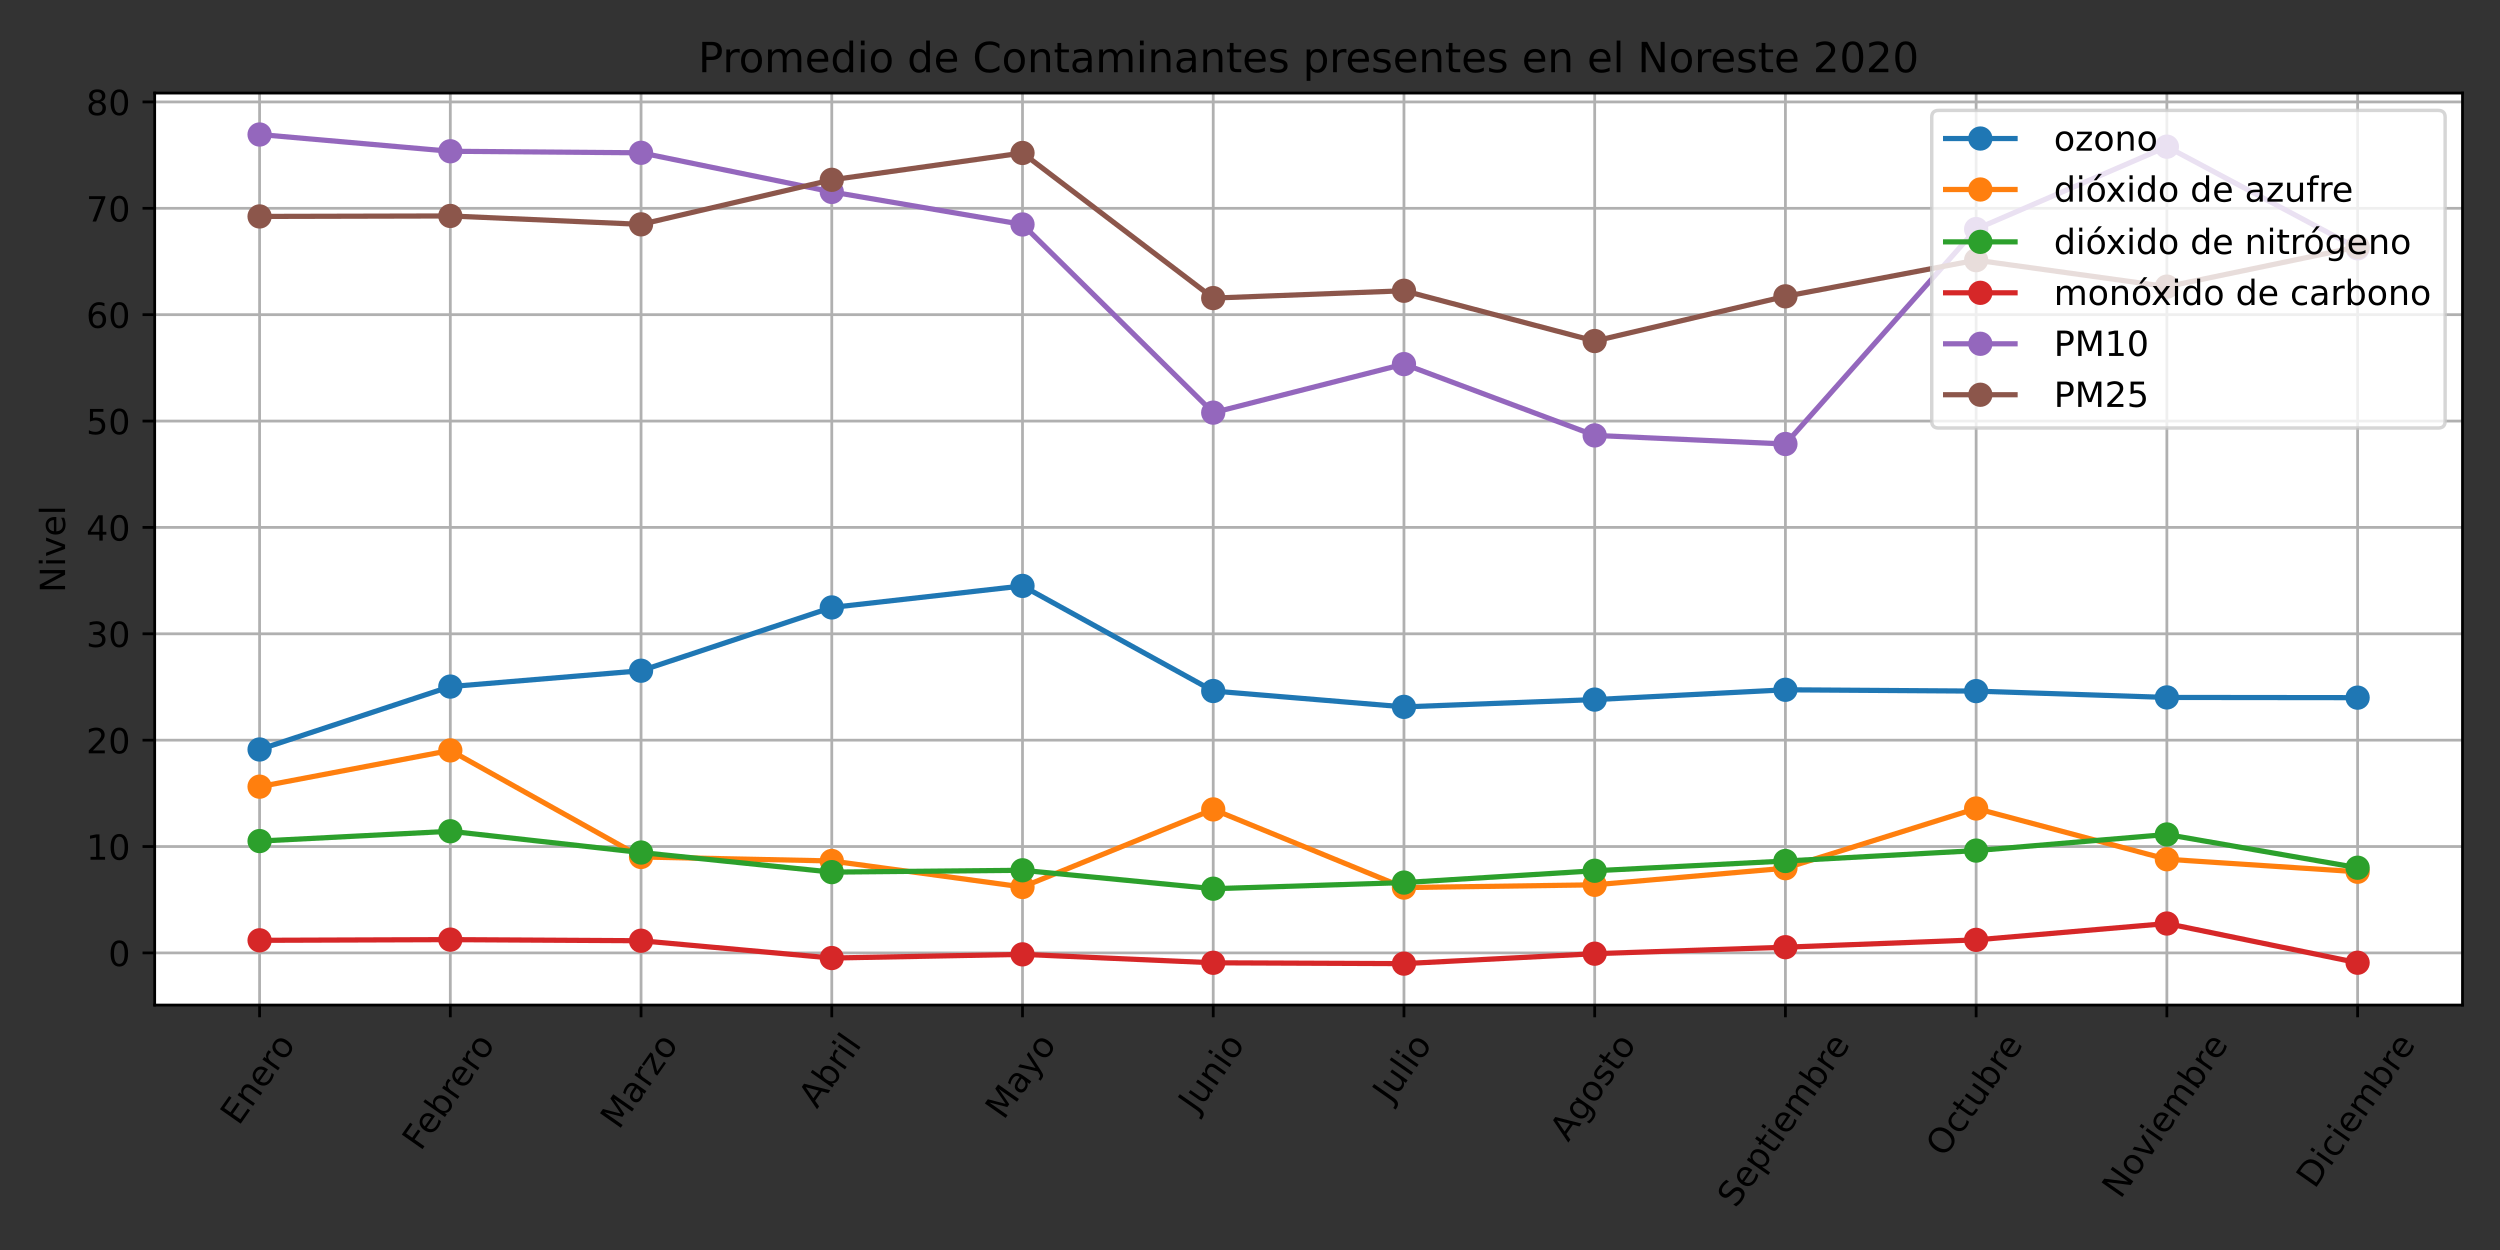 <?xml version="1.0" encoding="utf-8" standalone="no"?>
<!DOCTYPE svg PUBLIC "-//W3C//DTD SVG 1.1//EN"
  "http://www.w3.org/Graphics/SVG/1.1/DTD/svg11.dtd">
<!-- Created with matplotlib (https://matplotlib.org/) -->
<svg height="360pt" version="1.1" viewBox="0 0 720 360" width="720pt" xmlns="http://www.w3.org/2000/svg" xmlns:xlink="http://www.w3.org/1999/xlink">
 <rect x="0" y="0" width="720" height="360" fill="#333333" stroke="none"/>
 <defs>
  <style type="text/css">*{stroke-linecap:butt;stroke-linejoin:round;}</style>
 </defs>
 <g id="figure_1">
  <g id="patch_1">
   <path d="M 0 360 
L 720 360 
L 720 0 
L 0 0 
z
" style="fill:none;"/>
  </g>
  <g id="axes_1">
   <g id="patch_2">
    <path d="M 44.55 289.465 
L 709.2 289.465 
L 709.2 26.8 
L 44.55 26.8 
z
" style="fill:#ffffff;"/>
   </g>
   <g id="matplotlib.axis_1">
    <g id="xtick_1">
     <g id="line2d_1">
      <path clip-path="url(#p5c53ed55fd)" d="M 74.761 289.465 
L 74.761 26.8 
" style="fill:none;stroke:#b0b0b0;stroke-linecap:square;stroke-width:0.8;"/>
     </g>
     <g id="line2d_2">
      <defs>
       <path d="M 0 0 
L 0 3.5 
" id="m71faaab3bd" style="stroke:#000000;stroke-width:0.8;"/>
      </defs>
      <g>
       <use style="stroke:#000000;stroke-width:0.8;" x="74.761" xlink:href="#m71faaab3bd" y="289.465"/>
      </g>
     </g>
     <g id="text_1">
      <!-- Enero -->
      <g transform="translate(68.758 324.427)rotate(-55)scale(0.1 -0.1)">
       <defs>
        <path d="M 9.812 72.906 
L 55.906 72.906 
L 55.906 64.594 
L 19.672 64.594 
L 19.672 43.016 
L 54.391 43.016 
L 54.391 34.719 
L 19.672 34.719 
L 19.672 8.297 
L 56.781 8.297 
L 56.781 0 
L 9.812 0 
z
" id="DejaVuSans-69"/>
        <path d="M 54.891 33.016 
L 54.891 0 
L 45.906 0 
L 45.906 32.719 
Q 45.906 40.484 42.875 44.328 
Q 39.844 48.188 33.797 48.188 
Q 26.516 48.188 22.312 43.547 
Q 18.109 38.922 18.109 30.906 
L 18.109 0 
L 9.078 0 
L 9.078 54.688 
L 18.109 54.688 
L 18.109 46.188 
Q 21.344 51.125 25.703 53.562 
Q 30.078 56 35.797 56 
Q 45.219 56 50.047 50.172 
Q 54.891 44.344 54.891 33.016 
z
" id="DejaVuSans-110"/>
        <path d="M 56.203 29.594 
L 56.203 25.203 
L 14.891 25.203 
Q 15.484 15.922 20.484 11.062 
Q 25.484 6.203 34.422 6.203 
Q 39.594 6.203 44.453 7.469 
Q 49.312 8.734 54.109 11.281 
L 54.109 2.781 
Q 49.266 0.734 44.188 -0.344 
Q 39.109 -1.422 33.891 -1.422 
Q 20.797 -1.422 13.156 6.188 
Q 5.516 13.812 5.516 26.812 
Q 5.516 40.234 12.766 48.109 
Q 20.016 56 32.328 56 
Q 43.359 56 49.781 48.891 
Q 56.203 41.797 56.203 29.594 
z
M 47.219 32.234 
Q 47.125 39.594 43.094 43.984 
Q 39.062 48.391 32.422 48.391 
Q 24.906 48.391 20.391 44.141 
Q 15.875 39.891 15.188 32.172 
z
" id="DejaVuSans-101"/>
        <path d="M 41.109 46.297 
Q 39.594 47.172 37.812 47.578 
Q 36.031 48 33.891 48 
Q 26.266 48 22.188 43.047 
Q 18.109 38.094 18.109 28.812 
L 18.109 0 
L 9.078 0 
L 9.078 54.688 
L 18.109 54.688 
L 18.109 46.188 
Q 20.953 51.172 25.484 53.578 
Q 30.031 56 36.531 56 
Q 37.453 56 38.578 55.875 
Q 39.703 55.766 41.062 55.516 
z
" id="DejaVuSans-114"/>
        <path d="M 30.609 48.391 
Q 23.391 48.391 19.188 42.75 
Q 14.984 37.109 14.984 27.297 
Q 14.984 17.484 19.156 11.844 
Q 23.344 6.203 30.609 6.203 
Q 37.797 6.203 41.984 11.859 
Q 46.188 17.531 46.188 27.297 
Q 46.188 37.016 41.984 42.703 
Q 37.797 48.391 30.609 48.391 
z
M 30.609 56 
Q 42.328 56 49.016 48.375 
Q 55.719 40.766 55.719 27.297 
Q 55.719 13.875 49.016 6.219 
Q 42.328 -1.422 30.609 -1.422 
Q 18.844 -1.422 12.172 6.219 
Q 5.516 13.875 5.516 27.297 
Q 5.516 40.766 12.172 48.375 
Q 18.844 56 30.609 56 
z
" id="DejaVuSans-111"/>
       </defs>
       <use xlink:href="#DejaVuSans-69"/>
       <use x="63.184" xlink:href="#DejaVuSans-110"/>
       <use x="126.562" xlink:href="#DejaVuSans-101"/>
       <use x="188.086" xlink:href="#DejaVuSans-114"/>
       <use x="226.949" xlink:href="#DejaVuSans-111"/>
      </g>
     </g>
    </g>
    <g id="xtick_2">
     <g id="line2d_3">
      <path clip-path="url(#p5c53ed55fd)" d="M 129.691 289.465 
L 129.691 26.8 
" style="fill:none;stroke:#b0b0b0;stroke-linecap:square;stroke-width:0.8;"/>
     </g>
     <g id="line2d_4">
      <g>
       <use style="stroke:#000000;stroke-width:0.8;" x="129.691" xlink:href="#m71faaab3bd" y="289.465"/>
      </g>
     </g>
     <g id="text_2">
      <!-- Febrero -->
      <g transform="translate(121.126 331.744)rotate(-55)scale(0.1 -0.1)">
       <defs>
        <path d="M 9.812 72.906 
L 51.703 72.906 
L 51.703 64.594 
L 19.672 64.594 
L 19.672 43.109 
L 48.578 43.109 
L 48.578 34.812 
L 19.672 34.812 
L 19.672 0 
L 9.812 0 
z
" id="DejaVuSans-70"/>
        <path d="M 48.688 27.297 
Q 48.688 37.203 44.609 42.844 
Q 40.531 48.484 33.406 48.484 
Q 26.266 48.484 22.188 42.844 
Q 18.109 37.203 18.109 27.297 
Q 18.109 17.391 22.188 11.75 
Q 26.266 6.109 33.406 6.109 
Q 40.531 6.109 44.609 11.75 
Q 48.688 17.391 48.688 27.297 
z
M 18.109 46.391 
Q 20.953 51.266 25.266 53.625 
Q 29.594 56 35.594 56 
Q 45.562 56 51.781 48.094 
Q 58.016 40.188 58.016 27.297 
Q 58.016 14.406 51.781 6.484 
Q 45.562 -1.422 35.594 -1.422 
Q 29.594 -1.422 25.266 0.953 
Q 20.953 3.328 18.109 8.203 
L 18.109 0 
L 9.078 0 
L 9.078 75.984 
L 18.109 75.984 
z
" id="DejaVuSans-98"/>
       </defs>
       <use xlink:href="#DejaVuSans-70"/>
       <use x="52.02" xlink:href="#DejaVuSans-101"/>
       <use x="113.543" xlink:href="#DejaVuSans-98"/>
       <use x="177.02" xlink:href="#DejaVuSans-114"/>
       <use x="215.883" xlink:href="#DejaVuSans-101"/>
       <use x="277.406" xlink:href="#DejaVuSans-114"/>
       <use x="316.27" xlink:href="#DejaVuSans-111"/>
      </g>
     </g>
    </g>
    <g id="xtick_3">
     <g id="line2d_5">
      <path clip-path="url(#p5c53ed55fd)" d="M 184.621 289.465 
L 184.621 26.8 
" style="fill:none;stroke:#b0b0b0;stroke-linecap:square;stroke-width:0.8;"/>
     </g>
     <g id="line2d_6">
      <g>
       <use style="stroke:#000000;stroke-width:0.8;" x="184.621" xlink:href="#m71faaab3bd" y="289.465"/>
      </g>
     </g>
     <g id="text_3">
      <!-- Marzo -->
      <g transform="translate(178.21 325.59)rotate(-55)scale(0.1 -0.1)">
       <defs>
        <path d="M 9.812 72.906 
L 24.516 72.906 
L 43.109 23.297 
L 61.812 72.906 
L 76.516 72.906 
L 76.516 0 
L 66.891 0 
L 66.891 64.016 
L 48.094 14.016 
L 38.188 14.016 
L 19.391 64.016 
L 19.391 0 
L 9.812 0 
z
" id="DejaVuSans-77"/>
        <path d="M 34.281 27.484 
Q 23.391 27.484 19.188 25 
Q 14.984 22.516 14.984 16.5 
Q 14.984 11.719 18.141 8.906 
Q 21.297 6.109 26.703 6.109 
Q 34.188 6.109 38.703 11.406 
Q 43.219 16.703 43.219 25.484 
L 43.219 27.484 
z
M 52.203 31.203 
L 52.203 0 
L 43.219 0 
L 43.219 8.297 
Q 40.141 3.328 35.547 0.953 
Q 30.953 -1.422 24.312 -1.422 
Q 15.922 -1.422 10.953 3.297 
Q 6 8.016 6 15.922 
Q 6 25.141 12.172 29.828 
Q 18.359 34.516 30.609 34.516 
L 43.219 34.516 
L 43.219 35.406 
Q 43.219 41.609 39.141 45 
Q 35.062 48.391 27.688 48.391 
Q 23 48.391 18.547 47.266 
Q 14.109 46.141 10.016 43.891 
L 10.016 52.203 
Q 14.938 54.109 19.578 55.047 
Q 24.219 56 28.609 56 
Q 40.484 56 46.344 49.844 
Q 52.203 43.703 52.203 31.203 
z
" id="DejaVuSans-97"/>
        <path d="M 5.516 54.688 
L 48.188 54.688 
L 48.188 46.484 
L 14.406 7.172 
L 48.188 7.172 
L 48.188 0 
L 4.297 0 
L 4.297 8.203 
L 38.094 47.516 
L 5.516 47.516 
z
" id="DejaVuSans-122"/>
       </defs>
       <use xlink:href="#DejaVuSans-77"/>
       <use x="86.279" xlink:href="#DejaVuSans-97"/>
       <use x="147.559" xlink:href="#DejaVuSans-114"/>
       <use x="188.672" xlink:href="#DejaVuSans-122"/>
       <use x="241.162" xlink:href="#DejaVuSans-111"/>
      </g>
     </g>
    </g>
    <g id="xtick_4">
     <g id="line2d_7">
      <path clip-path="url(#p5c53ed55fd)" d="M 239.551 289.465 
L 239.551 26.8 
" style="fill:none;stroke:#b0b0b0;stroke-linecap:square;stroke-width:0.8;"/>
     </g>
     <g id="line2d_8">
      <g>
       <use style="stroke:#000000;stroke-width:0.8;" x="239.551" xlink:href="#m71faaab3bd" y="289.465"/>
      </g>
     </g>
     <g id="text_4">
      <!-- Abril -->
      <g transform="translate(235.256 319.546)rotate(-55)scale(0.1 -0.1)">
       <defs>
        <path d="M 34.188 63.188 
L 20.797 26.906 
L 47.609 26.906 
z
M 28.609 72.906 
L 39.797 72.906 
L 67.578 0 
L 57.328 0 
L 50.688 18.703 
L 17.828 18.703 
L 11.188 0 
L 0.781 0 
z
" id="DejaVuSans-65"/>
        <path d="M 9.422 54.688 
L 18.406 54.688 
L 18.406 0 
L 9.422 0 
z
M 9.422 75.984 
L 18.406 75.984 
L 18.406 64.594 
L 9.422 64.594 
z
" id="DejaVuSans-105"/>
        <path d="M 9.422 75.984 
L 18.406 75.984 
L 18.406 0 
L 9.422 0 
z
" id="DejaVuSans-108"/>
       </defs>
       <use xlink:href="#DejaVuSans-65"/>
       <use x="68.408" xlink:href="#DejaVuSans-98"/>
       <use x="131.885" xlink:href="#DejaVuSans-114"/>
       <use x="172.998" xlink:href="#DejaVuSans-105"/>
       <use x="200.781" xlink:href="#DejaVuSans-108"/>
      </g>
     </g>
    </g>
    <g id="xtick_5">
     <g id="line2d_9">
      <path clip-path="url(#p5c53ed55fd)" d="M 294.48 289.465 
L 294.48 26.8 
" style="fill:none;stroke:#b0b0b0;stroke-linecap:square;stroke-width:0.8;"/>
     </g>
     <g id="line2d_10">
      <g>
       <use style="stroke:#000000;stroke-width:0.8;" x="294.48" xlink:href="#m71faaab3bd" y="289.465"/>
      </g>
     </g>
     <g id="text_5">
      <!-- Mayo -->
      <g transform="translate(289.057 322.772)rotate(-55)scale(0.1 -0.1)">
       <defs>
        <path d="M 32.172 -5.078 
Q 28.375 -14.844 24.75 -17.812 
Q 21.141 -20.797 15.094 -20.797 
L 7.906 -20.797 
L 7.906 -13.281 
L 13.188 -13.281 
Q 16.891 -13.281 18.938 -11.516 
Q 21 -9.766 23.484 -3.219 
L 25.094 0.875 
L 2.984 54.688 
L 12.5 54.688 
L 29.594 11.922 
L 46.688 54.688 
L 56.203 54.688 
z
" id="DejaVuSans-121"/>
       </defs>
       <use xlink:href="#DejaVuSans-77"/>
       <use x="86.279" xlink:href="#DejaVuSans-97"/>
       <use x="147.559" xlink:href="#DejaVuSans-121"/>
       <use x="206.738" xlink:href="#DejaVuSans-111"/>
      </g>
     </g>
    </g>
    <g id="xtick_6">
     <g id="line2d_11">
      <path clip-path="url(#p5c53ed55fd)" d="M 349.41 289.465 
L 349.41 26.8 
" style="fill:none;stroke:#b0b0b0;stroke-linecap:square;stroke-width:0.8;"/>
     </g>
     <g id="line2d_12">
      <g>
       <use style="stroke:#000000;stroke-width:0.8;" x="349.41" xlink:href="#m71faaab3bd" y="289.465"/>
      </g>
     </g>
     <g id="text_6">
      <!-- Junio -->
      <g transform="translate(344.638 320.911)rotate(-55)scale(0.1 -0.1)">
       <defs>
        <path d="M 9.812 72.906 
L 19.672 72.906 
L 19.672 5.078 
Q 19.672 -8.109 14.672 -14.062 
Q 9.672 -20.016 -1.422 -20.016 
L -5.172 -20.016 
L -5.172 -11.719 
L -2.094 -11.719 
Q 4.438 -11.719 7.125 -8.047 
Q 9.812 -4.391 9.812 5.078 
z
" id="DejaVuSans-74"/>
        <path d="M 8.5 21.578 
L 8.5 54.688 
L 17.484 54.688 
L 17.484 21.922 
Q 17.484 14.156 20.5 10.266 
Q 23.531 6.391 29.594 6.391 
Q 36.859 6.391 41.078 11.031 
Q 45.312 15.672 45.312 23.688 
L 45.312 54.688 
L 54.297 54.688 
L 54.297 0 
L 45.312 0 
L 45.312 8.406 
Q 42.047 3.422 37.719 1 
Q 33.406 -1.422 27.688 -1.422 
Q 18.266 -1.422 13.375 4.438 
Q 8.5 10.297 8.5 21.578 
z
M 31.109 56 
z
" id="DejaVuSans-117"/>
       </defs>
       <use xlink:href="#DejaVuSans-74"/>
       <use x="29.492" xlink:href="#DejaVuSans-117"/>
       <use x="92.871" xlink:href="#DejaVuSans-110"/>
       <use x="156.25" xlink:href="#DejaVuSans-105"/>
       <use x="184.033" xlink:href="#DejaVuSans-111"/>
      </g>
     </g>
    </g>
    <g id="xtick_7">
     <g id="line2d_13">
      <path clip-path="url(#p5c53ed55fd)" d="M 404.34 289.465 
L 404.34 26.8 
" style="fill:none;stroke:#b0b0b0;stroke-linecap:square;stroke-width:0.8;"/>
     </g>
     <g id="line2d_14">
      <g>
       <use style="stroke:#000000;stroke-width:0.8;" x="404.34" xlink:href="#m71faaab3bd" y="289.465"/>
      </g>
     </g>
     <g id="text_7">
      <!-- Julio -->
      <g transform="translate(400.588 317.995)rotate(-55)scale(0.1 -0.1)">
       <use xlink:href="#DejaVuSans-74"/>
       <use x="29.492" xlink:href="#DejaVuSans-117"/>
       <use x="92.871" xlink:href="#DejaVuSans-108"/>
       <use x="120.654" xlink:href="#DejaVuSans-105"/>
       <use x="148.438" xlink:href="#DejaVuSans-111"/>
      </g>
     </g>
    </g>
    <g id="xtick_8">
     <g id="line2d_15">
      <path clip-path="url(#p5c53ed55fd)" d="M 459.27 289.465 
L 459.27 26.8 
" style="fill:none;stroke:#b0b0b0;stroke-linecap:square;stroke-width:0.8;"/>
     </g>
     <g id="line2d_16">
      <g>
       <use style="stroke:#000000;stroke-width:0.8;" x="459.27" xlink:href="#m71faaab3bd" y="289.465"/>
      </g>
     </g>
     <g id="text_8">
      <!-- Agosto -->
      <g transform="translate(451.62 329.13)rotate(-55)scale(0.1 -0.1)">
       <defs>
        <path d="M 45.406 27.984 
Q 45.406 37.75 41.375 43.109 
Q 37.359 48.484 30.078 48.484 
Q 22.859 48.484 18.828 43.109 
Q 14.797 37.75 14.797 27.984 
Q 14.797 18.266 18.828 12.891 
Q 22.859 7.516 30.078 7.516 
Q 37.359 7.516 41.375 12.891 
Q 45.406 18.266 45.406 27.984 
z
M 54.391 6.781 
Q 54.391 -7.172 48.188 -13.984 
Q 42 -20.797 29.203 -20.797 
Q 24.469 -20.797 20.266 -20.094 
Q 16.062 -19.391 12.109 -17.922 
L 12.109 -9.188 
Q 16.062 -11.328 19.922 -12.344 
Q 23.781 -13.375 27.781 -13.375 
Q 36.625 -13.375 41.016 -8.766 
Q 45.406 -4.156 45.406 5.172 
L 45.406 9.625 
Q 42.625 4.781 38.281 2.391 
Q 33.938 0 27.875 0 
Q 17.828 0 11.672 7.656 
Q 5.516 15.328 5.516 27.984 
Q 5.516 40.672 11.672 48.328 
Q 17.828 56 27.875 56 
Q 33.938 56 38.281 53.609 
Q 42.625 51.219 45.406 46.391 
L 45.406 54.688 
L 54.391 54.688 
z
" id="DejaVuSans-103"/>
        <path d="M 44.281 53.078 
L 44.281 44.578 
Q 40.484 46.531 36.375 47.5 
Q 32.281 48.484 27.875 48.484 
Q 21.188 48.484 17.844 46.438 
Q 14.5 44.391 14.5 40.281 
Q 14.5 37.156 16.891 35.375 
Q 19.281 33.594 26.516 31.984 
L 29.594 31.297 
Q 39.156 29.25 43.188 25.516 
Q 47.219 21.781 47.219 15.094 
Q 47.219 7.469 41.188 3.016 
Q 35.156 -1.422 24.609 -1.422 
Q 20.219 -1.422 15.453 -0.562 
Q 10.688 0.297 5.422 2 
L 5.422 11.281 
Q 10.406 8.688 15.234 7.391 
Q 20.062 6.109 24.812 6.109 
Q 31.156 6.109 34.562 8.281 
Q 37.984 10.453 37.984 14.406 
Q 37.984 18.062 35.516 20.016 
Q 33.062 21.969 24.703 23.781 
L 21.578 24.516 
Q 13.234 26.266 9.516 29.906 
Q 5.812 33.547 5.812 39.891 
Q 5.812 47.609 11.281 51.797 
Q 16.75 56 26.812 56 
Q 31.781 56 36.172 55.266 
Q 40.578 54.547 44.281 53.078 
z
" id="DejaVuSans-115"/>
        <path d="M 18.312 70.219 
L 18.312 54.688 
L 36.812 54.688 
L 36.812 47.703 
L 18.312 47.703 
L 18.312 18.016 
Q 18.312 11.328 20.141 9.422 
Q 21.969 7.516 27.594 7.516 
L 36.812 7.516 
L 36.812 0 
L 27.594 0 
Q 17.188 0 13.234 3.875 
Q 9.281 7.766 9.281 18.016 
L 9.281 47.703 
L 2.688 47.703 
L 2.688 54.688 
L 9.281 54.688 
L 9.281 70.219 
z
" id="DejaVuSans-116"/>
       </defs>
       <use xlink:href="#DejaVuSans-65"/>
       <use x="68.408" xlink:href="#DejaVuSans-103"/>
       <use x="131.885" xlink:href="#DejaVuSans-111"/>
       <use x="193.066" xlink:href="#DejaVuSans-115"/>
       <use x="245.166" xlink:href="#DejaVuSans-116"/>
       <use x="284.375" xlink:href="#DejaVuSans-111"/>
      </g>
     </g>
    </g>
    <g id="xtick_9">
     <g id="line2d_17">
      <path clip-path="url(#p5c53ed55fd)" d="M 514.199 289.465 
L 514.199 26.8 
" style="fill:none;stroke:#b0b0b0;stroke-linecap:square;stroke-width:0.8;"/>
     </g>
     <g id="line2d_18">
      <g>
       <use style="stroke:#000000;stroke-width:0.8;" x="514.199" xlink:href="#m71faaab3bd" y="289.465"/>
      </g>
     </g>
     <g id="text_9">
      <!-- Septiembre -->
      <g transform="translate(499.875 348.195)rotate(-55)scale(0.1 -0.1)">
       <defs>
        <path d="M 53.516 70.516 
L 53.516 60.891 
Q 47.906 63.578 42.922 64.891 
Q 37.938 66.219 33.297 66.219 
Q 25.25 66.219 20.875 63.094 
Q 16.5 59.969 16.5 54.203 
Q 16.5 49.359 19.406 46.891 
Q 22.312 44.438 30.422 42.922 
L 36.375 41.703 
Q 47.406 39.594 52.656 34.297 
Q 57.906 29 57.906 20.125 
Q 57.906 9.516 50.797 4.047 
Q 43.703 -1.422 29.984 -1.422 
Q 24.812 -1.422 18.969 -0.25 
Q 13.141 0.922 6.891 3.219 
L 6.891 13.375 
Q 12.891 10.016 18.656 8.297 
Q 24.422 6.594 29.984 6.594 
Q 38.422 6.594 43.016 9.906 
Q 47.609 13.234 47.609 19.391 
Q 47.609 24.75 44.312 27.781 
Q 41.016 30.812 33.5 32.328 
L 27.484 33.5 
Q 16.453 35.688 11.516 40.375 
Q 6.594 45.062 6.594 53.422 
Q 6.594 63.094 13.406 68.656 
Q 20.219 74.219 32.172 74.219 
Q 37.312 74.219 42.625 73.281 
Q 47.953 72.359 53.516 70.516 
z
" id="DejaVuSans-83"/>
        <path d="M 18.109 8.203 
L 18.109 -20.797 
L 9.078 -20.797 
L 9.078 54.688 
L 18.109 54.688 
L 18.109 46.391 
Q 20.953 51.266 25.266 53.625 
Q 29.594 56 35.594 56 
Q 45.562 56 51.781 48.094 
Q 58.016 40.188 58.016 27.297 
Q 58.016 14.406 51.781 6.484 
Q 45.562 -1.422 35.594 -1.422 
Q 29.594 -1.422 25.266 0.953 
Q 20.953 3.328 18.109 8.203 
z
M 48.688 27.297 
Q 48.688 37.203 44.609 42.844 
Q 40.531 48.484 33.406 48.484 
Q 26.266 48.484 22.188 42.844 
Q 18.109 37.203 18.109 27.297 
Q 18.109 17.391 22.188 11.75 
Q 26.266 6.109 33.406 6.109 
Q 40.531 6.109 44.609 11.75 
Q 48.688 17.391 48.688 27.297 
z
" id="DejaVuSans-112"/>
        <path d="M 52 44.188 
Q 55.375 50.25 60.062 53.125 
Q 64.75 56 71.094 56 
Q 79.641 56 84.281 50.016 
Q 88.922 44.047 88.922 33.016 
L 88.922 0 
L 79.891 0 
L 79.891 32.719 
Q 79.891 40.578 77.094 44.375 
Q 74.312 48.188 68.609 48.188 
Q 61.625 48.188 57.562 43.547 
Q 53.516 38.922 53.516 30.906 
L 53.516 0 
L 44.484 0 
L 44.484 32.719 
Q 44.484 40.625 41.703 44.406 
Q 38.922 48.188 33.109 48.188 
Q 26.219 48.188 22.156 43.531 
Q 18.109 38.875 18.109 30.906 
L 18.109 0 
L 9.078 0 
L 9.078 54.688 
L 18.109 54.688 
L 18.109 46.188 
Q 21.188 51.219 25.484 53.609 
Q 29.781 56 35.688 56 
Q 41.656 56 45.828 52.969 
Q 50 49.953 52 44.188 
z
" id="DejaVuSans-109"/>
       </defs>
       <use xlink:href="#DejaVuSans-83"/>
       <use x="63.477" xlink:href="#DejaVuSans-101"/>
       <use x="125" xlink:href="#DejaVuSans-112"/>
       <use x="188.477" xlink:href="#DejaVuSans-116"/>
       <use x="227.686" xlink:href="#DejaVuSans-105"/>
       <use x="255.469" xlink:href="#DejaVuSans-101"/>
       <use x="316.992" xlink:href="#DejaVuSans-109"/>
       <use x="414.404" xlink:href="#DejaVuSans-98"/>
       <use x="477.881" xlink:href="#DejaVuSans-114"/>
       <use x="516.744" xlink:href="#DejaVuSans-101"/>
      </g>
     </g>
    </g>
    <g id="xtick_10">
     <g id="line2d_19">
      <path clip-path="url(#p5c53ed55fd)" d="M 569.129 289.465 
L 569.129 26.8 
" style="fill:none;stroke:#b0b0b0;stroke-linecap:square;stroke-width:0.8;"/>
     </g>
     <g id="line2d_20">
      <g>
       <use style="stroke:#000000;stroke-width:0.8;" x="569.129" xlink:href="#m71faaab3bd" y="289.465"/>
      </g>
     </g>
     <g id="text_10">
      <!-- Octubre -->
      <g transform="translate(559.913 333.603)rotate(-55)scale(0.1 -0.1)">
       <defs>
        <path d="M 39.406 66.219 
Q 28.656 66.219 22.328 58.203 
Q 16.016 50.203 16.016 36.375 
Q 16.016 22.609 22.328 14.594 
Q 28.656 6.594 39.406 6.594 
Q 50.141 6.594 56.422 14.594 
Q 62.703 22.609 62.703 36.375 
Q 62.703 50.203 56.422 58.203 
Q 50.141 66.219 39.406 66.219 
z
M 39.406 74.219 
Q 54.734 74.219 63.906 63.938 
Q 73.094 53.656 73.094 36.375 
Q 73.094 19.141 63.906 8.859 
Q 54.734 -1.422 39.406 -1.422 
Q 24.031 -1.422 14.812 8.828 
Q 5.609 19.094 5.609 36.375 
Q 5.609 53.656 14.812 63.938 
Q 24.031 74.219 39.406 74.219 
z
" id="DejaVuSans-79"/>
        <path d="M 48.781 52.594 
L 48.781 44.188 
Q 44.969 46.297 41.141 47.344 
Q 37.312 48.391 33.406 48.391 
Q 24.656 48.391 19.812 42.844 
Q 14.984 37.312 14.984 27.297 
Q 14.984 17.281 19.812 11.734 
Q 24.656 6.203 33.406 6.203 
Q 37.312 6.203 41.141 7.25 
Q 44.969 8.297 48.781 10.406 
L 48.781 2.094 
Q 45.016 0.344 40.984 -0.531 
Q 36.969 -1.422 32.422 -1.422 
Q 20.062 -1.422 12.781 6.344 
Q 5.516 14.109 5.516 27.297 
Q 5.516 40.672 12.859 48.328 
Q 20.219 56 33.016 56 
Q 37.156 56 41.109 55.141 
Q 45.062 54.297 48.781 52.594 
z
" id="DejaVuSans-99"/>
       </defs>
       <use xlink:href="#DejaVuSans-79"/>
       <use x="78.711" xlink:href="#DejaVuSans-99"/>
       <use x="133.691" xlink:href="#DejaVuSans-116"/>
       <use x="172.9" xlink:href="#DejaVuSans-117"/>
       <use x="236.279" xlink:href="#DejaVuSans-98"/>
       <use x="299.756" xlink:href="#DejaVuSans-114"/>
       <use x="338.619" xlink:href="#DejaVuSans-101"/>
      </g>
     </g>
    </g>
    <g id="xtick_11">
     <g id="line2d_21">
      <path clip-path="url(#p5c53ed55fd)" d="M 624.059 289.465 
L 624.059 26.8 
" style="fill:none;stroke:#b0b0b0;stroke-linecap:square;stroke-width:0.8;"/>
     </g>
     <g id="line2d_22">
      <g>
       <use style="stroke:#000000;stroke-width:0.8;" x="624.059" xlink:href="#m71faaab3bd" y="289.465"/>
      </g>
     </g>
     <g id="text_11">
      <!-- Noviembre -->
      <g transform="translate(610.667 345.531)rotate(-55)scale(0.1 -0.1)">
       <defs>
        <path d="M 9.812 72.906 
L 23.094 72.906 
L 55.422 11.922 
L 55.422 72.906 
L 64.984 72.906 
L 64.984 0 
L 51.703 0 
L 19.391 60.984 
L 19.391 0 
L 9.812 0 
z
" id="DejaVuSans-78"/>
        <path d="M 2.984 54.688 
L 12.5 54.688 
L 29.594 8.797 
L 46.688 54.688 
L 56.203 54.688 
L 35.688 0 
L 23.484 0 
z
" id="DejaVuSans-118"/>
       </defs>
       <use xlink:href="#DejaVuSans-78"/>
       <use x="74.805" xlink:href="#DejaVuSans-111"/>
       <use x="135.986" xlink:href="#DejaVuSans-118"/>
       <use x="195.166" xlink:href="#DejaVuSans-105"/>
       <use x="222.949" xlink:href="#DejaVuSans-101"/>
       <use x="284.473" xlink:href="#DejaVuSans-109"/>
       <use x="381.885" xlink:href="#DejaVuSans-98"/>
       <use x="445.361" xlink:href="#DejaVuSans-114"/>
       <use x="484.225" xlink:href="#DejaVuSans-101"/>
      </g>
     </g>
    </g>
    <g id="xtick_12">
     <g id="line2d_23">
      <path clip-path="url(#p5c53ed55fd)" d="M 678.989 289.465 
L 678.989 26.8 
" style="fill:none;stroke:#b0b0b0;stroke-linecap:square;stroke-width:0.8;"/>
     </g>
     <g id="line2d_24">
      <g>
       <use style="stroke:#000000;stroke-width:0.8;" x="678.989" xlink:href="#m71faaab3bd" y="289.465"/>
      </g>
     </g>
     <g id="text_12">
      <!-- Diciembre -->
      <g transform="translate(666.612 342.63)rotate(-55)scale(0.1 -0.1)">
       <defs>
        <path d="M 19.672 64.797 
L 19.672 8.109 
L 31.594 8.109 
Q 46.688 8.109 53.688 14.938 
Q 60.688 21.781 60.688 36.531 
Q 60.688 51.172 53.688 57.984 
Q 46.688 64.797 31.594 64.797 
z
M 9.812 72.906 
L 30.078 72.906 
Q 51.266 72.906 61.172 64.094 
Q 71.094 55.281 71.094 36.531 
Q 71.094 17.672 61.125 8.828 
Q 51.172 0 30.078 0 
L 9.812 0 
z
" id="DejaVuSans-68"/>
       </defs>
       <use xlink:href="#DejaVuSans-68"/>
       <use x="77.002" xlink:href="#DejaVuSans-105"/>
       <use x="104.785" xlink:href="#DejaVuSans-99"/>
       <use x="159.766" xlink:href="#DejaVuSans-105"/>
       <use x="187.549" xlink:href="#DejaVuSans-101"/>
       <use x="249.072" xlink:href="#DejaVuSans-109"/>
       <use x="346.484" xlink:href="#DejaVuSans-98"/>
       <use x="409.961" xlink:href="#DejaVuSans-114"/>
       <use x="448.824" xlink:href="#DejaVuSans-101"/>
      </g>
     </g>
    </g>
   </g>
   <g id="matplotlib.axis_2">
    <g id="ytick_1">
     <g id="line2d_25">
      <path clip-path="url(#p5c53ed55fd)" d="M 44.55 274.437 
L 709.2 274.437 
" style="fill:none;stroke:#b0b0b0;stroke-linecap:square;stroke-width:0.8;"/>
     </g>
     <g id="line2d_26">
      <defs>
       <path d="M 0 0 
L -3.5 0 
" id="m252a2eaf87" style="stroke:#000000;stroke-width:0.8;"/>
      </defs>
      <g>
       <use style="stroke:#000000;stroke-width:0.8;" x="44.55" xlink:href="#m252a2eaf87" y="274.437"/>
      </g>
     </g>
     <g id="text_13">
      <!-- 0 -->
      <g transform="translate(31.188 278.236)scale(0.1 -0.1)">
       <defs>
        <path d="M 31.781 66.406 
Q 24.172 66.406 20.328 58.906 
Q 16.5 51.422 16.5 36.375 
Q 16.5 21.391 20.328 13.891 
Q 24.172 6.391 31.781 6.391 
Q 39.453 6.391 43.281 13.891 
Q 47.125 21.391 47.125 36.375 
Q 47.125 51.422 43.281 58.906 
Q 39.453 66.406 31.781 66.406 
z
M 31.781 74.219 
Q 44.047 74.219 50.516 64.516 
Q 56.984 54.828 56.984 36.375 
Q 56.984 17.969 50.516 8.266 
Q 44.047 -1.422 31.781 -1.422 
Q 19.531 -1.422 13.062 8.266 
Q 6.594 17.969 6.594 36.375 
Q 6.594 54.828 13.062 64.516 
Q 19.531 74.219 31.781 74.219 
z
" id="DejaVuSans-48"/>
       </defs>
       <use xlink:href="#DejaVuSans-48"/>
      </g>
     </g>
    </g>
    <g id="ytick_2">
     <g id="line2d_27">
      <path clip-path="url(#p5c53ed55fd)" d="M 44.55 243.802 
L 709.2 243.802 
" style="fill:none;stroke:#b0b0b0;stroke-linecap:square;stroke-width:0.8;"/>
     </g>
     <g id="line2d_28">
      <g>
       <use style="stroke:#000000;stroke-width:0.8;" x="44.55" xlink:href="#m252a2eaf87" y="243.802"/>
      </g>
     </g>
     <g id="text_14">
      <!-- 10 -->
      <g transform="translate(24.825 247.601)scale(0.1 -0.1)">
       <defs>
        <path d="M 12.406 8.297 
L 28.516 8.297 
L 28.516 63.922 
L 10.984 60.406 
L 10.984 69.391 
L 28.422 72.906 
L 38.281 72.906 
L 38.281 8.297 
L 54.391 8.297 
L 54.391 0 
L 12.406 0 
z
" id="DejaVuSans-49"/>
       </defs>
       <use xlink:href="#DejaVuSans-49"/>
       <use x="63.623" xlink:href="#DejaVuSans-48"/>
      </g>
     </g>
    </g>
    <g id="ytick_3">
     <g id="line2d_29">
      <path clip-path="url(#p5c53ed55fd)" d="M 44.55 213.167 
L 709.2 213.167 
" style="fill:none;stroke:#b0b0b0;stroke-linecap:square;stroke-width:0.8;"/>
     </g>
     <g id="line2d_30">
      <g>
       <use style="stroke:#000000;stroke-width:0.8;" x="44.55" xlink:href="#m252a2eaf87" y="213.167"/>
      </g>
     </g>
     <g id="text_15">
      <!-- 20 -->
      <g transform="translate(24.825 216.966)scale(0.1 -0.1)">
       <defs>
        <path d="M 19.188 8.297 
L 53.609 8.297 
L 53.609 0 
L 7.328 0 
L 7.328 8.297 
Q 12.938 14.109 22.625 23.891 
Q 32.328 33.688 34.812 36.531 
Q 39.547 41.844 41.422 45.531 
Q 43.312 49.219 43.312 52.781 
Q 43.312 58.594 39.234 62.25 
Q 35.156 65.922 28.609 65.922 
Q 23.969 65.922 18.812 64.312 
Q 13.672 62.703 7.812 59.422 
L 7.812 69.391 
Q 13.766 71.781 18.938 73 
Q 24.125 74.219 28.422 74.219 
Q 39.75 74.219 46.484 68.547 
Q 53.219 62.891 53.219 53.422 
Q 53.219 48.922 51.531 44.891 
Q 49.859 40.875 45.406 35.406 
Q 44.188 33.984 37.641 27.219 
Q 31.109 20.453 19.188 8.297 
z
" id="DejaVuSans-50"/>
       </defs>
       <use xlink:href="#DejaVuSans-50"/>
       <use x="63.623" xlink:href="#DejaVuSans-48"/>
      </g>
     </g>
    </g>
    <g id="ytick_4">
     <g id="line2d_31">
      <path clip-path="url(#p5c53ed55fd)" d="M 44.55 182.532 
L 709.2 182.532 
" style="fill:none;stroke:#b0b0b0;stroke-linecap:square;stroke-width:0.8;"/>
     </g>
     <g id="line2d_32">
      <g>
       <use style="stroke:#000000;stroke-width:0.8;" x="44.55" xlink:href="#m252a2eaf87" y="182.532"/>
      </g>
     </g>
     <g id="text_16">
      <!-- 30 -->
      <g transform="translate(24.825 186.331)scale(0.1 -0.1)">
       <defs>
        <path d="M 40.578 39.312 
Q 47.656 37.797 51.625 33 
Q 55.609 28.219 55.609 21.188 
Q 55.609 10.406 48.188 4.484 
Q 40.766 -1.422 27.094 -1.422 
Q 22.516 -1.422 17.656 -0.516 
Q 12.797 0.391 7.625 2.203 
L 7.625 11.719 
Q 11.719 9.328 16.594 8.109 
Q 21.484 6.891 26.812 6.891 
Q 36.078 6.891 40.938 10.547 
Q 45.797 14.203 45.797 21.188 
Q 45.797 27.641 41.281 31.266 
Q 36.766 34.906 28.719 34.906 
L 20.219 34.906 
L 20.219 43.016 
L 29.109 43.016 
Q 36.375 43.016 40.234 45.922 
Q 44.094 48.828 44.094 54.297 
Q 44.094 59.906 40.109 62.906 
Q 36.141 65.922 28.719 65.922 
Q 24.656 65.922 20.016 65.031 
Q 15.375 64.156 9.812 62.312 
L 9.812 71.094 
Q 15.438 72.656 20.344 73.438 
Q 25.25 74.219 29.594 74.219 
Q 40.828 74.219 47.359 69.109 
Q 53.906 64.016 53.906 55.328 
Q 53.906 49.266 50.438 45.094 
Q 46.969 40.922 40.578 39.312 
z
" id="DejaVuSans-51"/>
       </defs>
       <use xlink:href="#DejaVuSans-51"/>
       <use x="63.623" xlink:href="#DejaVuSans-48"/>
      </g>
     </g>
    </g>
    <g id="ytick_5">
     <g id="line2d_33">
      <path clip-path="url(#p5c53ed55fd)" d="M 44.55 151.897 
L 709.2 151.897 
" style="fill:none;stroke:#b0b0b0;stroke-linecap:square;stroke-width:0.8;"/>
     </g>
     <g id="line2d_34">
      <g>
       <use style="stroke:#000000;stroke-width:0.8;" x="44.55" xlink:href="#m252a2eaf87" y="151.897"/>
      </g>
     </g>
     <g id="text_17">
      <!-- 40 -->
      <g transform="translate(24.825 155.696)scale(0.1 -0.1)">
       <defs>
        <path d="M 37.797 64.312 
L 12.891 25.391 
L 37.797 25.391 
z
M 35.203 72.906 
L 47.609 72.906 
L 47.609 25.391 
L 58.016 25.391 
L 58.016 17.188 
L 47.609 17.188 
L 47.609 0 
L 37.797 0 
L 37.797 17.188 
L 4.891 17.188 
L 4.891 26.703 
z
" id="DejaVuSans-52"/>
       </defs>
       <use xlink:href="#DejaVuSans-52"/>
       <use x="63.623" xlink:href="#DejaVuSans-48"/>
      </g>
     </g>
    </g>
    <g id="ytick_6">
     <g id="line2d_35">
      <path clip-path="url(#p5c53ed55fd)" d="M 44.55 121.262 
L 709.2 121.262 
" style="fill:none;stroke:#b0b0b0;stroke-linecap:square;stroke-width:0.8;"/>
     </g>
     <g id="line2d_36">
      <g>
       <use style="stroke:#000000;stroke-width:0.8;" x="44.55" xlink:href="#m252a2eaf87" y="121.262"/>
      </g>
     </g>
     <g id="text_18">
      <!-- 50 -->
      <g transform="translate(24.825 125.061)scale(0.1 -0.1)">
       <defs>
        <path d="M 10.797 72.906 
L 49.516 72.906 
L 49.516 64.594 
L 19.828 64.594 
L 19.828 46.734 
Q 21.969 47.469 24.109 47.828 
Q 26.266 48.188 28.422 48.188 
Q 40.625 48.188 47.75 41.5 
Q 54.891 34.812 54.891 23.391 
Q 54.891 11.625 47.562 5.094 
Q 40.234 -1.422 26.906 -1.422 
Q 22.312 -1.422 17.547 -0.641 
Q 12.797 0.141 7.719 1.703 
L 7.719 11.625 
Q 12.109 9.234 16.797 8.062 
Q 21.484 6.891 26.703 6.891 
Q 35.156 6.891 40.078 11.328 
Q 45.016 15.766 45.016 23.391 
Q 45.016 31 40.078 35.438 
Q 35.156 39.891 26.703 39.891 
Q 22.75 39.891 18.812 39.016 
Q 14.891 38.141 10.797 36.281 
z
" id="DejaVuSans-53"/>
       </defs>
       <use xlink:href="#DejaVuSans-53"/>
       <use x="63.623" xlink:href="#DejaVuSans-48"/>
      </g>
     </g>
    </g>
    <g id="ytick_7">
     <g id="line2d_37">
      <path clip-path="url(#p5c53ed55fd)" d="M 44.55 90.627 
L 709.2 90.627 
" style="fill:none;stroke:#b0b0b0;stroke-linecap:square;stroke-width:0.8;"/>
     </g>
     <g id="line2d_38">
      <g>
       <use style="stroke:#000000;stroke-width:0.8;" x="44.55" xlink:href="#m252a2eaf87" y="90.627"/>
      </g>
     </g>
     <g id="text_19">
      <!-- 60 -->
      <g transform="translate(24.825 94.427)scale(0.1 -0.1)">
       <defs>
        <path d="M 33.016 40.375 
Q 26.375 40.375 22.484 35.828 
Q 18.609 31.297 18.609 23.391 
Q 18.609 15.531 22.484 10.953 
Q 26.375 6.391 33.016 6.391 
Q 39.656 6.391 43.531 10.953 
Q 47.406 15.531 47.406 23.391 
Q 47.406 31.297 43.531 35.828 
Q 39.656 40.375 33.016 40.375 
z
M 52.594 71.297 
L 52.594 62.312 
Q 48.875 64.062 45.094 64.984 
Q 41.312 65.922 37.594 65.922 
Q 27.828 65.922 22.672 59.328 
Q 17.531 52.734 16.797 39.406 
Q 19.672 43.656 24.016 45.922 
Q 28.375 48.188 33.594 48.188 
Q 44.578 48.188 50.953 41.516 
Q 57.328 34.859 57.328 23.391 
Q 57.328 12.156 50.688 5.359 
Q 44.047 -1.422 33.016 -1.422 
Q 20.359 -1.422 13.672 8.266 
Q 6.984 17.969 6.984 36.375 
Q 6.984 53.656 15.188 63.938 
Q 23.391 74.219 37.203 74.219 
Q 40.922 74.219 44.703 73.484 
Q 48.484 72.75 52.594 71.297 
z
" id="DejaVuSans-54"/>
       </defs>
       <use xlink:href="#DejaVuSans-54"/>
       <use x="63.623" xlink:href="#DejaVuSans-48"/>
      </g>
     </g>
    </g>
    <g id="ytick_8">
     <g id="line2d_39">
      <path clip-path="url(#p5c53ed55fd)" d="M 44.55 59.992 
L 709.2 59.992 
" style="fill:none;stroke:#b0b0b0;stroke-linecap:square;stroke-width:0.8;"/>
     </g>
     <g id="line2d_40">
      <g>
       <use style="stroke:#000000;stroke-width:0.8;" x="44.55" xlink:href="#m252a2eaf87" y="59.992"/>
      </g>
     </g>
     <g id="text_20">
      <!-- 70 -->
      <g transform="translate(24.825 63.792)scale(0.1 -0.1)">
       <defs>
        <path d="M 8.203 72.906 
L 55.078 72.906 
L 55.078 68.703 
L 28.609 0 
L 18.312 0 
L 43.219 64.594 
L 8.203 64.594 
z
" id="DejaVuSans-55"/>
       </defs>
       <use xlink:href="#DejaVuSans-55"/>
       <use x="63.623" xlink:href="#DejaVuSans-48"/>
      </g>
     </g>
    </g>
    <g id="ytick_9">
     <g id="line2d_41">
      <path clip-path="url(#p5c53ed55fd)" d="M 44.55 29.357 
L 709.2 29.357 
" style="fill:none;stroke:#b0b0b0;stroke-linecap:square;stroke-width:0.8;"/>
     </g>
     <g id="line2d_42">
      <g>
       <use style="stroke:#000000;stroke-width:0.8;" x="44.55" xlink:href="#m252a2eaf87" y="29.357"/>
      </g>
     </g>
     <g id="text_21">
      <!-- 80 -->
      <g transform="translate(24.825 33.157)scale(0.1 -0.1)">
       <defs>
        <path d="M 31.781 34.625 
Q 24.75 34.625 20.719 30.859 
Q 16.703 27.094 16.703 20.516 
Q 16.703 13.922 20.719 10.156 
Q 24.75 6.391 31.781 6.391 
Q 38.812 6.391 42.859 10.172 
Q 46.922 13.969 46.922 20.516 
Q 46.922 27.094 42.891 30.859 
Q 38.875 34.625 31.781 34.625 
z
M 21.922 38.812 
Q 15.578 40.375 12.031 44.719 
Q 8.5 49.078 8.5 55.328 
Q 8.5 64.062 14.719 69.141 
Q 20.953 74.219 31.781 74.219 
Q 42.672 74.219 48.875 69.141 
Q 55.078 64.062 55.078 55.328 
Q 55.078 49.078 51.531 44.719 
Q 48 40.375 41.703 38.812 
Q 48.828 37.156 52.797 32.312 
Q 56.781 27.484 56.781 20.516 
Q 56.781 9.906 50.312 4.234 
Q 43.844 -1.422 31.781 -1.422 
Q 19.734 -1.422 13.25 4.234 
Q 6.781 9.906 6.781 20.516 
Q 6.781 27.484 10.781 32.312 
Q 14.797 37.156 21.922 38.812 
z
M 18.312 54.391 
Q 18.312 48.734 21.844 45.562 
Q 25.391 42.391 31.781 42.391 
Q 38.141 42.391 41.719 45.562 
Q 45.312 48.734 45.312 54.391 
Q 45.312 60.062 41.719 63.234 
Q 38.141 66.406 31.781 66.406 
Q 25.391 66.406 21.844 63.234 
Q 18.312 60.062 18.312 54.391 
z
" id="DejaVuSans-56"/>
       </defs>
       <use xlink:href="#DejaVuSans-56"/>
       <use x="63.623" xlink:href="#DejaVuSans-48"/>
      </g>
     </g>
    </g>
    <g id="text_22">
     <!-- Nivel -->
     <g transform="translate(18.745 170.687)rotate(-90)scale(0.1 -0.1)">
      <use xlink:href="#DejaVuSans-78"/>
      <use x="74.805" xlink:href="#DejaVuSans-105"/>
      <use x="102.588" xlink:href="#DejaVuSans-118"/>
      <use x="161.768" xlink:href="#DejaVuSans-101"/>
      <use x="223.291" xlink:href="#DejaVuSans-108"/>
     </g>
    </g>
   </g>
   <g id="line2d_43">
    <path clip-path="url(#p5c53ed55fd)" d="M 74.761 215.852 
L 129.691 197.736 
L 184.621 193.169 
L 239.551 174.944 
L 294.48 168.742 
L 349.41 199.012 
L 404.34 203.581 
L 459.27 201.483 
L 514.199 198.66 
L 569.129 199.037 
L 624.059 200.86 
L 678.989 200.925 
" style="fill:none;stroke:#1f77b4;stroke-linecap:square;stroke-width:1.5;"/>
    <defs>
     <path d="M 0 3 
C 0.796 3 1.559 2.684 2.121 2.121 
C 2.684 1.559 3 0.796 3 0 
C 3 -0.796 2.684 -1.559 2.121 -2.121 
C 1.559 -2.684 0.796 -3 0 -3 
C -0.796 -3 -1.559 -2.684 -2.121 -2.121 
C -2.684 -1.559 -3 -0.796 -3 0 
C -3 0.796 -2.684 1.559 -2.121 2.121 
C -1.559 2.684 -0.796 3 0 3 
z
" id="m61722b511b" style="stroke:#1f77b4;"/>
    </defs>
    <g clip-path="url(#p5c53ed55fd)">
     <use style="fill:#1f77b4;stroke:#1f77b4;" x="74.761" xlink:href="#m61722b511b" y="215.852"/>
     <use style="fill:#1f77b4;stroke:#1f77b4;" x="129.691" xlink:href="#m61722b511b" y="197.736"/>
     <use style="fill:#1f77b4;stroke:#1f77b4;" x="184.621" xlink:href="#m61722b511b" y="193.169"/>
     <use style="fill:#1f77b4;stroke:#1f77b4;" x="239.551" xlink:href="#m61722b511b" y="174.944"/>
     <use style="fill:#1f77b4;stroke:#1f77b4;" x="294.48" xlink:href="#m61722b511b" y="168.742"/>
     <use style="fill:#1f77b4;stroke:#1f77b4;" x="349.41" xlink:href="#m61722b511b" y="199.012"/>
     <use style="fill:#1f77b4;stroke:#1f77b4;" x="404.34" xlink:href="#m61722b511b" y="203.581"/>
     <use style="fill:#1f77b4;stroke:#1f77b4;" x="459.27" xlink:href="#m61722b511b" y="201.483"/>
     <use style="fill:#1f77b4;stroke:#1f77b4;" x="514.199" xlink:href="#m61722b511b" y="198.66"/>
     <use style="fill:#1f77b4;stroke:#1f77b4;" x="569.129" xlink:href="#m61722b511b" y="199.037"/>
     <use style="fill:#1f77b4;stroke:#1f77b4;" x="624.059" xlink:href="#m61722b511b" y="200.86"/>
     <use style="fill:#1f77b4;stroke:#1f77b4;" x="678.989" xlink:href="#m61722b511b" y="200.925"/>
    </g>
   </g>
   <g id="line2d_44">
    <path clip-path="url(#p5c53ed55fd)" d="M 74.761 226.561 
L 129.691 216.117 
L 184.621 246.806 
L 239.551 247.957 
L 294.48 255.452 
L 349.41 233.111 
L 404.34 255.622 
L 459.27 254.831 
L 514.199 250.039 
L 569.129 232.846 
L 624.059 247.464 
L 678.989 251.066 
" style="fill:none;stroke:#ff7f0e;stroke-linecap:square;stroke-width:1.5;"/>
    <defs>
     <path d="M 0 3 
C 0.796 3 1.559 2.684 2.121 2.121 
C 2.684 1.559 3 0.796 3 0 
C 3 -0.796 2.684 -1.559 2.121 -2.121 
C 1.559 -2.684 0.796 -3 0 -3 
C -0.796 -3 -1.559 -2.684 -2.121 -2.121 
C -2.684 -1.559 -3 -0.796 -3 0 
C -3 0.796 -2.684 1.559 -2.121 2.121 
C -1.559 2.684 -0.796 3 0 3 
z
" id="mb8b5cbdcad" style="stroke:#ff7f0e;"/>
    </defs>
    <g clip-path="url(#p5c53ed55fd)">
     <use style="fill:#ff7f0e;stroke:#ff7f0e;" x="74.761" xlink:href="#mb8b5cbdcad" y="226.561"/>
     <use style="fill:#ff7f0e;stroke:#ff7f0e;" x="129.691" xlink:href="#mb8b5cbdcad" y="216.117"/>
     <use style="fill:#ff7f0e;stroke:#ff7f0e;" x="184.621" xlink:href="#mb8b5cbdcad" y="246.806"/>
     <use style="fill:#ff7f0e;stroke:#ff7f0e;" x="239.551" xlink:href="#mb8b5cbdcad" y="247.957"/>
     <use style="fill:#ff7f0e;stroke:#ff7f0e;" x="294.48" xlink:href="#mb8b5cbdcad" y="255.452"/>
     <use style="fill:#ff7f0e;stroke:#ff7f0e;" x="349.41" xlink:href="#mb8b5cbdcad" y="233.111"/>
     <use style="fill:#ff7f0e;stroke:#ff7f0e;" x="404.34" xlink:href="#mb8b5cbdcad" y="255.622"/>
     <use style="fill:#ff7f0e;stroke:#ff7f0e;" x="459.27" xlink:href="#mb8b5cbdcad" y="254.831"/>
     <use style="fill:#ff7f0e;stroke:#ff7f0e;" x="514.199" xlink:href="#mb8b5cbdcad" y="250.039"/>
     <use style="fill:#ff7f0e;stroke:#ff7f0e;" x="569.129" xlink:href="#mb8b5cbdcad" y="232.846"/>
     <use style="fill:#ff7f0e;stroke:#ff7f0e;" x="624.059" xlink:href="#mb8b5cbdcad" y="247.464"/>
     <use style="fill:#ff7f0e;stroke:#ff7f0e;" x="678.989" xlink:href="#mb8b5cbdcad" y="251.066"/>
    </g>
   </g>
   <g id="line2d_45">
    <path clip-path="url(#p5c53ed55fd)" d="M 74.761 242.228 
L 129.691 239.403 
L 184.621 245.53 
L 239.551 251.17 
L 294.48 250.644 
L 349.41 255.946 
L 404.34 254.184 
L 459.27 250.78 
L 514.199 247.966 
L 569.129 244.972 
L 624.059 240.329 
L 678.989 249.906 
" style="fill:none;stroke:#2ca02c;stroke-linecap:square;stroke-width:1.5;"/>
    <defs>
     <path d="M 0 3 
C 0.796 3 1.559 2.684 2.121 2.121 
C 2.684 1.559 3 0.796 3 0 
C 3 -0.796 2.684 -1.559 2.121 -2.121 
C 1.559 -2.684 0.796 -3 0 -3 
C -0.796 -3 -1.559 -2.684 -2.121 -2.121 
C -2.684 -1.559 -3 -0.796 -3 0 
C -3 0.796 -2.684 1.559 -2.121 2.121 
C -1.559 2.684 -0.796 3 0 3 
z
" id="m2307065fdd" style="stroke:#2ca02c;"/>
    </defs>
    <g clip-path="url(#p5c53ed55fd)">
     <use style="fill:#2ca02c;stroke:#2ca02c;" x="74.761" xlink:href="#m2307065fdd" y="242.228"/>
     <use style="fill:#2ca02c;stroke:#2ca02c;" x="129.691" xlink:href="#m2307065fdd" y="239.403"/>
     <use style="fill:#2ca02c;stroke:#2ca02c;" x="184.621" xlink:href="#m2307065fdd" y="245.53"/>
     <use style="fill:#2ca02c;stroke:#2ca02c;" x="239.551" xlink:href="#m2307065fdd" y="251.17"/>
     <use style="fill:#2ca02c;stroke:#2ca02c;" x="294.48" xlink:href="#m2307065fdd" y="250.644"/>
     <use style="fill:#2ca02c;stroke:#2ca02c;" x="349.41" xlink:href="#m2307065fdd" y="255.946"/>
     <use style="fill:#2ca02c;stroke:#2ca02c;" x="404.34" xlink:href="#m2307065fdd" y="254.184"/>
     <use style="fill:#2ca02c;stroke:#2ca02c;" x="459.27" xlink:href="#m2307065fdd" y="250.78"/>
     <use style="fill:#2ca02c;stroke:#2ca02c;" x="514.199" xlink:href="#m2307065fdd" y="247.966"/>
     <use style="fill:#2ca02c;stroke:#2ca02c;" x="569.129" xlink:href="#m2307065fdd" y="244.972"/>
     <use style="fill:#2ca02c;stroke:#2ca02c;" x="624.059" xlink:href="#m2307065fdd" y="240.329"/>
     <use style="fill:#2ca02c;stroke:#2ca02c;" x="678.989" xlink:href="#m2307065fdd" y="249.906"/>
    </g>
   </g>
   <g id="line2d_46">
    <path clip-path="url(#p5c53ed55fd)" d="M 74.761 270.812 
L 129.691 270.612 
L 184.621 270.931 
L 239.551 275.916 
L 294.48 274.854 
L 349.41 277.285 
L 404.34 277.526 
L 459.27 274.663 
L 514.199 272.791 
L 569.129 270.684 
L 624.059 265.973 
L 678.989 277.268 
" style="fill:none;stroke:#d62728;stroke-linecap:square;stroke-width:1.5;"/>
    <defs>
     <path d="M 0 3 
C 0.796 3 1.559 2.684 2.121 2.121 
C 2.684 1.559 3 0.796 3 0 
C 3 -0.796 2.684 -1.559 2.121 -2.121 
C 1.559 -2.684 0.796 -3 0 -3 
C -0.796 -3 -1.559 -2.684 -2.121 -2.121 
C -2.684 -1.559 -3 -0.796 -3 0 
C -3 0.796 -2.684 1.559 -2.121 2.121 
C -1.559 2.684 -0.796 3 0 3 
z
" id="m3d5ca56176" style="stroke:#d62728;"/>
    </defs>
    <g clip-path="url(#p5c53ed55fd)">
     <use style="fill:#d62728;stroke:#d62728;" x="74.761" xlink:href="#m3d5ca56176" y="270.812"/>
     <use style="fill:#d62728;stroke:#d62728;" x="129.691" xlink:href="#m3d5ca56176" y="270.612"/>
     <use style="fill:#d62728;stroke:#d62728;" x="184.621" xlink:href="#m3d5ca56176" y="270.931"/>
     <use style="fill:#d62728;stroke:#d62728;" x="239.551" xlink:href="#m3d5ca56176" y="275.916"/>
     <use style="fill:#d62728;stroke:#d62728;" x="294.48" xlink:href="#m3d5ca56176" y="274.854"/>
     <use style="fill:#d62728;stroke:#d62728;" x="349.41" xlink:href="#m3d5ca56176" y="277.285"/>
     <use style="fill:#d62728;stroke:#d62728;" x="404.34" xlink:href="#m3d5ca56176" y="277.526"/>
     <use style="fill:#d62728;stroke:#d62728;" x="459.27" xlink:href="#m3d5ca56176" y="274.663"/>
     <use style="fill:#d62728;stroke:#d62728;" x="514.199" xlink:href="#m3d5ca56176" y="272.791"/>
     <use style="fill:#d62728;stroke:#d62728;" x="569.129" xlink:href="#m3d5ca56176" y="270.684"/>
     <use style="fill:#d62728;stroke:#d62728;" x="624.059" xlink:href="#m3d5ca56176" y="265.973"/>
     <use style="fill:#d62728;stroke:#d62728;" x="678.989" xlink:href="#m3d5ca56176" y="277.268"/>
    </g>
   </g>
   <g id="line2d_47">
    <path clip-path="url(#p5c53ed55fd)" d="M 74.761 38.739 
L 129.691 43.567 
L 184.621 44.007 
L 239.551 55.274 
L 294.48 64.647 
L 349.41 118.841 
L 404.34 104.86 
L 459.27 125.402 
L 514.199 127.873 
L 569.129 65.979 
L 624.059 42.245 
L 678.989 71.515 
" style="fill:none;stroke:#9467bd;stroke-linecap:square;stroke-width:1.5;"/>
    <defs>
     <path d="M 0 3 
C 0.796 3 1.559 2.684 2.121 2.121 
C 2.684 1.559 3 0.796 3 0 
C 3 -0.796 2.684 -1.559 2.121 -2.121 
C 1.559 -2.684 0.796 -3 0 -3 
C -0.796 -3 -1.559 -2.684 -2.121 -2.121 
C -2.684 -1.559 -3 -0.796 -3 0 
C -3 0.796 -2.684 1.559 -2.121 2.121 
C -1.559 2.684 -0.796 3 0 3 
z
" id="m14849dd560" style="stroke:#9467bd;"/>
    </defs>
    <g clip-path="url(#p5c53ed55fd)">
     <use style="fill:#9467bd;stroke:#9467bd;" x="74.761" xlink:href="#m14849dd560" y="38.739"/>
     <use style="fill:#9467bd;stroke:#9467bd;" x="129.691" xlink:href="#m14849dd560" y="43.567"/>
     <use style="fill:#9467bd;stroke:#9467bd;" x="184.621" xlink:href="#m14849dd560" y="44.007"/>
     <use style="fill:#9467bd;stroke:#9467bd;" x="239.551" xlink:href="#m14849dd560" y="55.274"/>
     <use style="fill:#9467bd;stroke:#9467bd;" x="294.48" xlink:href="#m14849dd560" y="64.647"/>
     <use style="fill:#9467bd;stroke:#9467bd;" x="349.41" xlink:href="#m14849dd560" y="118.841"/>
     <use style="fill:#9467bd;stroke:#9467bd;" x="404.34" xlink:href="#m14849dd560" y="104.86"/>
     <use style="fill:#9467bd;stroke:#9467bd;" x="459.27" xlink:href="#m14849dd560" y="125.402"/>
     <use style="fill:#9467bd;stroke:#9467bd;" x="514.199" xlink:href="#m14849dd560" y="127.873"/>
     <use style="fill:#9467bd;stroke:#9467bd;" x="569.129" xlink:href="#m14849dd560" y="65.979"/>
     <use style="fill:#9467bd;stroke:#9467bd;" x="624.059" xlink:href="#m14849dd560" y="42.245"/>
     <use style="fill:#9467bd;stroke:#9467bd;" x="678.989" xlink:href="#m14849dd560" y="71.515"/>
    </g>
   </g>
   <g id="line2d_48">
    <path clip-path="url(#p5c53ed55fd)" d="M 74.761 62.333 
L 129.691 62.194 
L 184.621 64.613 
L 239.551 51.792 
L 294.48 44.054 
L 349.41 85.847 
L 404.34 83.743 
L 459.27 98.218 
L 514.199 85.345 
L 569.129 74.923 
L 624.059 82.555 
L 678.989 71.109 
" style="fill:none;stroke:#8c564b;stroke-linecap:square;stroke-width:1.5;"/>
    <defs>
     <path d="M 0 3 
C 0.796 3 1.559 2.684 2.121 2.121 
C 2.684 1.559 3 0.796 3 0 
C 3 -0.796 2.684 -1.559 2.121 -2.121 
C 1.559 -2.684 0.796 -3 0 -3 
C -0.796 -3 -1.559 -2.684 -2.121 -2.121 
C -2.684 -1.559 -3 -0.796 -3 0 
C -3 0.796 -2.684 1.559 -2.121 2.121 
C -1.559 2.684 -0.796 3 0 3 
z
" id="m5f7c559309" style="stroke:#8c564b;"/>
    </defs>
    <g clip-path="url(#p5c53ed55fd)">
     <use style="fill:#8c564b;stroke:#8c564b;" x="74.761" xlink:href="#m5f7c559309" y="62.333"/>
     <use style="fill:#8c564b;stroke:#8c564b;" x="129.691" xlink:href="#m5f7c559309" y="62.194"/>
     <use style="fill:#8c564b;stroke:#8c564b;" x="184.621" xlink:href="#m5f7c559309" y="64.613"/>
     <use style="fill:#8c564b;stroke:#8c564b;" x="239.551" xlink:href="#m5f7c559309" y="51.792"/>
     <use style="fill:#8c564b;stroke:#8c564b;" x="294.48" xlink:href="#m5f7c559309" y="44.054"/>
     <use style="fill:#8c564b;stroke:#8c564b;" x="349.41" xlink:href="#m5f7c559309" y="85.847"/>
     <use style="fill:#8c564b;stroke:#8c564b;" x="404.34" xlink:href="#m5f7c559309" y="83.743"/>
     <use style="fill:#8c564b;stroke:#8c564b;" x="459.27" xlink:href="#m5f7c559309" y="98.218"/>
     <use style="fill:#8c564b;stroke:#8c564b;" x="514.199" xlink:href="#m5f7c559309" y="85.345"/>
     <use style="fill:#8c564b;stroke:#8c564b;" x="569.129" xlink:href="#m5f7c559309" y="74.923"/>
     <use style="fill:#8c564b;stroke:#8c564b;" x="624.059" xlink:href="#m5f7c559309" y="82.555"/>
     <use style="fill:#8c564b;stroke:#8c564b;" x="678.989" xlink:href="#m5f7c559309" y="71.109"/>
    </g>
   </g>
   <g id="patch_3">
    <path d="M 44.55 289.465 
L 44.55 26.8 
" style="fill:none;stroke:#000000;stroke-linecap:square;stroke-linejoin:miter;stroke-width:0.8;"/>
   </g>
   <g id="patch_4">
    <path d="M 709.2 289.465 
L 709.2 26.8 
" style="fill:none;stroke:#000000;stroke-linecap:square;stroke-linejoin:miter;stroke-width:0.8;"/>
   </g>
   <g id="patch_5">
    <path d="M 44.55 289.465 
L 709.2 289.465 
" style="fill:none;stroke:#000000;stroke-linecap:square;stroke-linejoin:miter;stroke-width:0.8;"/>
   </g>
   <g id="patch_6">
    <path d="M 44.55 26.8 
L 709.2 26.8 
" style="fill:none;stroke:#000000;stroke-linecap:square;stroke-linejoin:miter;stroke-width:0.8;"/>
   </g>
   <g id="text_23">
    <!-- Promedio de Contaminantes presentes en el Noreste 2020 -->
    <g transform="translate(201.073 20.8)scale(0.12 -0.12)">
     <defs>
      <path d="M 19.672 64.797 
L 19.672 37.406 
L 32.078 37.406 
Q 38.969 37.406 42.719 40.969 
Q 46.484 44.531 46.484 51.125 
Q 46.484 57.672 42.719 61.234 
Q 38.969 64.797 32.078 64.797 
z
M 9.812 72.906 
L 32.078 72.906 
Q 44.344 72.906 50.609 67.359 
Q 56.891 61.812 56.891 51.125 
Q 56.891 40.328 50.609 34.812 
Q 44.344 29.297 32.078 29.297 
L 19.672 29.297 
L 19.672 0 
L 9.812 0 
z
" id="DejaVuSans-80"/>
      <path d="M 45.406 46.391 
L 45.406 75.984 
L 54.391 75.984 
L 54.391 0 
L 45.406 0 
L 45.406 8.203 
Q 42.578 3.328 38.25 0.953 
Q 33.938 -1.422 27.875 -1.422 
Q 17.969 -1.422 11.734 6.484 
Q 5.516 14.406 5.516 27.297 
Q 5.516 40.188 11.734 48.094 
Q 17.969 56 27.875 56 
Q 33.938 56 38.25 53.625 
Q 42.578 51.266 45.406 46.391 
z
M 14.797 27.297 
Q 14.797 17.391 18.875 11.75 
Q 22.953 6.109 30.078 6.109 
Q 37.203 6.109 41.297 11.75 
Q 45.406 17.391 45.406 27.297 
Q 45.406 37.203 41.297 42.844 
Q 37.203 48.484 30.078 48.484 
Q 22.953 48.484 18.875 42.844 
Q 14.797 37.203 14.797 27.297 
z
" id="DejaVuSans-100"/>
      <path id="DejaVuSans-32"/>
      <path d="M 64.406 67.281 
L 64.406 56.891 
Q 59.422 61.531 53.781 63.812 
Q 48.141 66.109 41.797 66.109 
Q 29.297 66.109 22.656 58.469 
Q 16.016 50.828 16.016 36.375 
Q 16.016 21.969 22.656 14.328 
Q 29.297 6.688 41.797 6.688 
Q 48.141 6.688 53.781 8.984 
Q 59.422 11.281 64.406 15.922 
L 64.406 5.609 
Q 59.234 2.094 53.438 0.328 
Q 47.656 -1.422 41.219 -1.422 
Q 24.656 -1.422 15.125 8.703 
Q 5.609 18.844 5.609 36.375 
Q 5.609 53.953 15.125 64.078 
Q 24.656 74.219 41.219 74.219 
Q 47.75 74.219 53.531 72.484 
Q 59.328 70.75 64.406 67.281 
z
" id="DejaVuSans-67"/>
     </defs>
     <use xlink:href="#DejaVuSans-80"/>
     <use x="58.553" xlink:href="#DejaVuSans-114"/>
     <use x="97.416" xlink:href="#DejaVuSans-111"/>
     <use x="158.598" xlink:href="#DejaVuSans-109"/>
     <use x="256.01" xlink:href="#DejaVuSans-101"/>
     <use x="317.533" xlink:href="#DejaVuSans-100"/>
     <use x="381.01" xlink:href="#DejaVuSans-105"/>
     <use x="408.793" xlink:href="#DejaVuSans-111"/>
     <use x="469.975" xlink:href="#DejaVuSans-32"/>
     <use x="501.762" xlink:href="#DejaVuSans-100"/>
     <use x="565.238" xlink:href="#DejaVuSans-101"/>
     <use x="626.762" xlink:href="#DejaVuSans-32"/>
     <use x="658.549" xlink:href="#DejaVuSans-67"/>
     <use x="728.373" xlink:href="#DejaVuSans-111"/>
     <use x="789.555" xlink:href="#DejaVuSans-110"/>
     <use x="852.934" xlink:href="#DejaVuSans-116"/>
     <use x="892.143" xlink:href="#DejaVuSans-97"/>
     <use x="953.422" xlink:href="#DejaVuSans-109"/>
     <use x="1050.834" xlink:href="#DejaVuSans-105"/>
     <use x="1078.617" xlink:href="#DejaVuSans-110"/>
     <use x="1141.996" xlink:href="#DejaVuSans-97"/>
     <use x="1203.275" xlink:href="#DejaVuSans-110"/>
     <use x="1266.654" xlink:href="#DejaVuSans-116"/>
     <use x="1305.863" xlink:href="#DejaVuSans-101"/>
     <use x="1367.387" xlink:href="#DejaVuSans-115"/>
     <use x="1419.486" xlink:href="#DejaVuSans-32"/>
     <use x="1451.273" xlink:href="#DejaVuSans-112"/>
     <use x="1514.75" xlink:href="#DejaVuSans-114"/>
     <use x="1553.613" xlink:href="#DejaVuSans-101"/>
     <use x="1615.137" xlink:href="#DejaVuSans-115"/>
     <use x="1667.236" xlink:href="#DejaVuSans-101"/>
     <use x="1728.76" xlink:href="#DejaVuSans-110"/>
     <use x="1792.139" xlink:href="#DejaVuSans-116"/>
     <use x="1831.348" xlink:href="#DejaVuSans-101"/>
     <use x="1892.871" xlink:href="#DejaVuSans-115"/>
     <use x="1944.971" xlink:href="#DejaVuSans-32"/>
     <use x="1976.758" xlink:href="#DejaVuSans-101"/>
     <use x="2038.281" xlink:href="#DejaVuSans-110"/>
     <use x="2101.66" xlink:href="#DejaVuSans-32"/>
     <use x="2133.447" xlink:href="#DejaVuSans-101"/>
     <use x="2194.971" xlink:href="#DejaVuSans-108"/>
     <use x="2222.754" xlink:href="#DejaVuSans-32"/>
     <use x="2254.541" xlink:href="#DejaVuSans-78"/>
     <use x="2329.346" xlink:href="#DejaVuSans-111"/>
     <use x="2390.527" xlink:href="#DejaVuSans-114"/>
     <use x="2429.391" xlink:href="#DejaVuSans-101"/>
     <use x="2490.914" xlink:href="#DejaVuSans-115"/>
     <use x="2543.014" xlink:href="#DejaVuSans-116"/>
     <use x="2582.223" xlink:href="#DejaVuSans-101"/>
     <use x="2643.746" xlink:href="#DejaVuSans-32"/>
     <use x="2675.533" xlink:href="#DejaVuSans-50"/>
     <use x="2739.156" xlink:href="#DejaVuSans-48"/>
     <use x="2802.779" xlink:href="#DejaVuSans-50"/>
     <use x="2866.402" xlink:href="#DejaVuSans-48"/>
    </g>
   </g>
   <g id="legend_1">
    <g id="patch_7">
     <path d="M 558.336 123.269 
L 702.2 123.269 
Q 704.2 123.269 704.2 121.269 
L 704.2 33.8 
Q 704.2 31.8 702.2 31.8 
L 558.336 31.8 
Q 556.336 31.8 556.336 33.8 
L 556.336 121.269 
Q 556.336 123.269 558.336 123.269 
z
" style="fill:#ffffff;opacity:0.8;stroke:#cccccc;stroke-linejoin:miter;"/>
    </g>
    <g id="line2d_49">
     <path d="M 560.336 39.898 
L 580.336 39.898 
" style="fill:none;stroke:#1f77b4;stroke-linecap:square;stroke-width:1.5;"/>
    </g>
    <g id="line2d_50">
     <g>
      <use style="fill:#1f77b4;stroke:#1f77b4;" x="570.336" xlink:href="#m61722b511b" y="39.898"/>
     </g>
    </g>
    <g id="text_24">
     <!--  ozono -->
     <g transform="translate(588.336 43.398)scale(0.1 -0.1)">
      <use xlink:href="#DejaVuSans-32"/>
      <use x="31.787" xlink:href="#DejaVuSans-111"/>
      <use x="92.969" xlink:href="#DejaVuSans-122"/>
      <use x="145.459" xlink:href="#DejaVuSans-111"/>
      <use x="206.641" xlink:href="#DejaVuSans-110"/>
      <use x="270.02" xlink:href="#DejaVuSans-111"/>
     </g>
    </g>
    <g id="line2d_51">
     <path d="M 560.336 54.577 
L 580.336 54.577 
" style="fill:none;stroke:#ff7f0e;stroke-linecap:square;stroke-width:1.5;"/>
    </g>
    <g id="line2d_52">
     <g>
      <use style="fill:#ff7f0e;stroke:#ff7f0e;" x="570.336" xlink:href="#mb8b5cbdcad" y="54.577"/>
     </g>
    </g>
    <g id="text_25">
     <!--  dióxido de azufre -->
     <g transform="translate(588.336 58.077)scale(0.1 -0.1)">
      <defs>
       <path d="M 30.609 48.391 
Q 23.391 48.391 19.188 42.75 
Q 14.984 37.109 14.984 27.297 
Q 14.984 17.484 19.156 11.844 
Q 23.344 6.203 30.609 6.203 
Q 37.797 6.203 41.984 11.859 
Q 46.188 17.531 46.188 27.297 
Q 46.188 37.016 41.984 42.703 
Q 37.797 48.391 30.609 48.391 
z
M 30.609 56 
Q 42.328 56 49.016 48.375 
Q 55.719 40.766 55.719 27.297 
Q 55.719 13.875 49.016 6.219 
Q 42.328 -1.422 30.609 -1.422 
Q 18.844 -1.422 12.172 6.219 
Q 5.516 13.875 5.516 27.297 
Q 5.516 40.766 12.172 48.375 
Q 18.844 56 30.609 56 
z
M 37.406 79.984 
L 47.125 79.984 
L 31.203 61.625 
L 23.734 61.625 
z
" id="DejaVuSans-243"/>
       <path d="M 54.891 54.688 
L 35.109 28.078 
L 55.906 0 
L 45.312 0 
L 29.391 21.484 
L 13.484 0 
L 2.875 0 
L 24.125 28.609 
L 4.688 54.688 
L 15.281 54.688 
L 29.781 35.203 
L 44.281 54.688 
z
" id="DejaVuSans-120"/>
       <path d="M 37.109 75.984 
L 37.109 68.5 
L 28.516 68.5 
Q 23.688 68.5 21.797 66.547 
Q 19.922 64.594 19.922 59.516 
L 19.922 54.688 
L 34.719 54.688 
L 34.719 47.703 
L 19.922 47.703 
L 19.922 0 
L 10.891 0 
L 10.891 47.703 
L 2.297 47.703 
L 2.297 54.688 
L 10.891 54.688 
L 10.891 58.5 
Q 10.891 67.625 15.141 71.797 
Q 19.391 75.984 28.609 75.984 
z
" id="DejaVuSans-102"/>
      </defs>
      <use xlink:href="#DejaVuSans-32"/>
      <use x="31.787" xlink:href="#DejaVuSans-100"/>
      <use x="95.264" xlink:href="#DejaVuSans-105"/>
      <use x="123.047" xlink:href="#DejaVuSans-243"/>
      <use x="181.104" xlink:href="#DejaVuSans-120"/>
      <use x="240.283" xlink:href="#DejaVuSans-105"/>
      <use x="268.066" xlink:href="#DejaVuSans-100"/>
      <use x="331.543" xlink:href="#DejaVuSans-111"/>
      <use x="392.725" xlink:href="#DejaVuSans-32"/>
      <use x="424.512" xlink:href="#DejaVuSans-100"/>
      <use x="487.988" xlink:href="#DejaVuSans-101"/>
      <use x="549.512" xlink:href="#DejaVuSans-32"/>
      <use x="581.299" xlink:href="#DejaVuSans-97"/>
      <use x="642.578" xlink:href="#DejaVuSans-122"/>
      <use x="695.068" xlink:href="#DejaVuSans-117"/>
      <use x="758.447" xlink:href="#DejaVuSans-102"/>
      <use x="793.652" xlink:href="#DejaVuSans-114"/>
      <use x="832.516" xlink:href="#DejaVuSans-101"/>
     </g>
    </g>
    <g id="line2d_53">
     <path d="M 560.336 69.655 
L 580.336 69.655 
" style="fill:none;stroke:#2ca02c;stroke-linecap:square;stroke-width:1.5;"/>
    </g>
    <g id="line2d_54">
     <g>
      <use style="fill:#2ca02c;stroke:#2ca02c;" x="570.336" xlink:href="#m2307065fdd" y="69.655"/>
     </g>
    </g>
    <g id="text_26">
     <!--  dióxido de nitrógeno -->
     <g transform="translate(588.336 73.155)scale(0.1 -0.1)">
      <use xlink:href="#DejaVuSans-32"/>
      <use x="31.787" xlink:href="#DejaVuSans-100"/>
      <use x="95.264" xlink:href="#DejaVuSans-105"/>
      <use x="123.047" xlink:href="#DejaVuSans-243"/>
      <use x="181.104" xlink:href="#DejaVuSans-120"/>
      <use x="240.283" xlink:href="#DejaVuSans-105"/>
      <use x="268.066" xlink:href="#DejaVuSans-100"/>
      <use x="331.543" xlink:href="#DejaVuSans-111"/>
      <use x="392.725" xlink:href="#DejaVuSans-32"/>
      <use x="424.512" xlink:href="#DejaVuSans-100"/>
      <use x="487.988" xlink:href="#DejaVuSans-101"/>
      <use x="549.512" xlink:href="#DejaVuSans-32"/>
      <use x="581.299" xlink:href="#DejaVuSans-110"/>
      <use x="644.678" xlink:href="#DejaVuSans-105"/>
      <use x="672.461" xlink:href="#DejaVuSans-116"/>
      <use x="711.67" xlink:href="#DejaVuSans-114"/>
      <use x="750.533" xlink:href="#DejaVuSans-243"/>
      <use x="811.715" xlink:href="#DejaVuSans-103"/>
      <use x="875.191" xlink:href="#DejaVuSans-101"/>
      <use x="936.715" xlink:href="#DejaVuSans-110"/>
      <use x="1000.094" xlink:href="#DejaVuSans-111"/>
     </g>
    </g>
    <g id="line2d_55">
     <path d="M 560.336 84.333 
L 580.336 84.333 
" style="fill:none;stroke:#d62728;stroke-linecap:square;stroke-width:1.5;"/>
    </g>
    <g id="line2d_56">
     <g>
      <use style="fill:#d62728;stroke:#d62728;" x="570.336" xlink:href="#m3d5ca56176" y="84.333"/>
     </g>
    </g>
    <g id="text_27">
     <!--  monóxido de carbono -->
     <g transform="translate(588.336 87.833)scale(0.1 -0.1)">
      <use xlink:href="#DejaVuSans-32"/>
      <use x="31.787" xlink:href="#DejaVuSans-109"/>
      <use x="129.199" xlink:href="#DejaVuSans-111"/>
      <use x="190.381" xlink:href="#DejaVuSans-110"/>
      <use x="253.76" xlink:href="#DejaVuSans-243"/>
      <use x="311.816" xlink:href="#DejaVuSans-120"/>
      <use x="370.996" xlink:href="#DejaVuSans-105"/>
      <use x="398.779" xlink:href="#DejaVuSans-100"/>
      <use x="462.256" xlink:href="#DejaVuSans-111"/>
      <use x="523.438" xlink:href="#DejaVuSans-32"/>
      <use x="555.225" xlink:href="#DejaVuSans-100"/>
      <use x="618.701" xlink:href="#DejaVuSans-101"/>
      <use x="680.225" xlink:href="#DejaVuSans-32"/>
      <use x="712.012" xlink:href="#DejaVuSans-99"/>
      <use x="766.992" xlink:href="#DejaVuSans-97"/>
      <use x="828.271" xlink:href="#DejaVuSans-114"/>
      <use x="869.385" xlink:href="#DejaVuSans-98"/>
      <use x="932.861" xlink:href="#DejaVuSans-111"/>
      <use x="994.043" xlink:href="#DejaVuSans-110"/>
      <use x="1057.422" xlink:href="#DejaVuSans-111"/>
     </g>
    </g>
    <g id="line2d_57">
     <path d="M 560.336 99.011 
L 580.336 99.011 
" style="fill:none;stroke:#9467bd;stroke-linecap:square;stroke-width:1.5;"/>
    </g>
    <g id="line2d_58">
     <g>
      <use style="fill:#9467bd;stroke:#9467bd;" x="570.336" xlink:href="#m14849dd560" y="99.011"/>
     </g>
    </g>
    <g id="text_28">
     <!--  PM10 -->
     <g transform="translate(588.336 102.511)scale(0.1 -0.1)">
      <use xlink:href="#DejaVuSans-32"/>
      <use x="31.787" xlink:href="#DejaVuSans-80"/>
      <use x="92.09" xlink:href="#DejaVuSans-77"/>
      <use x="178.369" xlink:href="#DejaVuSans-49"/>
      <use x="241.992" xlink:href="#DejaVuSans-48"/>
     </g>
    </g>
    <g id="line2d_59">
     <path d="M 560.336 113.689 
L 580.336 113.689 
" style="fill:none;stroke:#8c564b;stroke-linecap:square;stroke-width:1.5;"/>
    </g>
    <g id="line2d_60">
     <g>
      <use style="fill:#8c564b;stroke:#8c564b;" x="570.336" xlink:href="#m5f7c559309" y="113.689"/>
     </g>
    </g>
    <g id="text_29">
     <!--  PM25 -->
     <g transform="translate(588.336 117.189)scale(0.1 -0.1)">
      <use xlink:href="#DejaVuSans-32"/>
      <use x="31.787" xlink:href="#DejaVuSans-80"/>
      <use x="92.09" xlink:href="#DejaVuSans-77"/>
      <use x="178.369" xlink:href="#DejaVuSans-50"/>
      <use x="241.992" xlink:href="#DejaVuSans-53"/>
     </g>
    </g>
   </g>
  </g>
 </g>
 <defs>
  <clipPath id="p5c53ed55fd">
   <rect height="262.665" width="664.65" x="44.55" y="26.8"/>
  </clipPath>
 </defs>
</svg>
